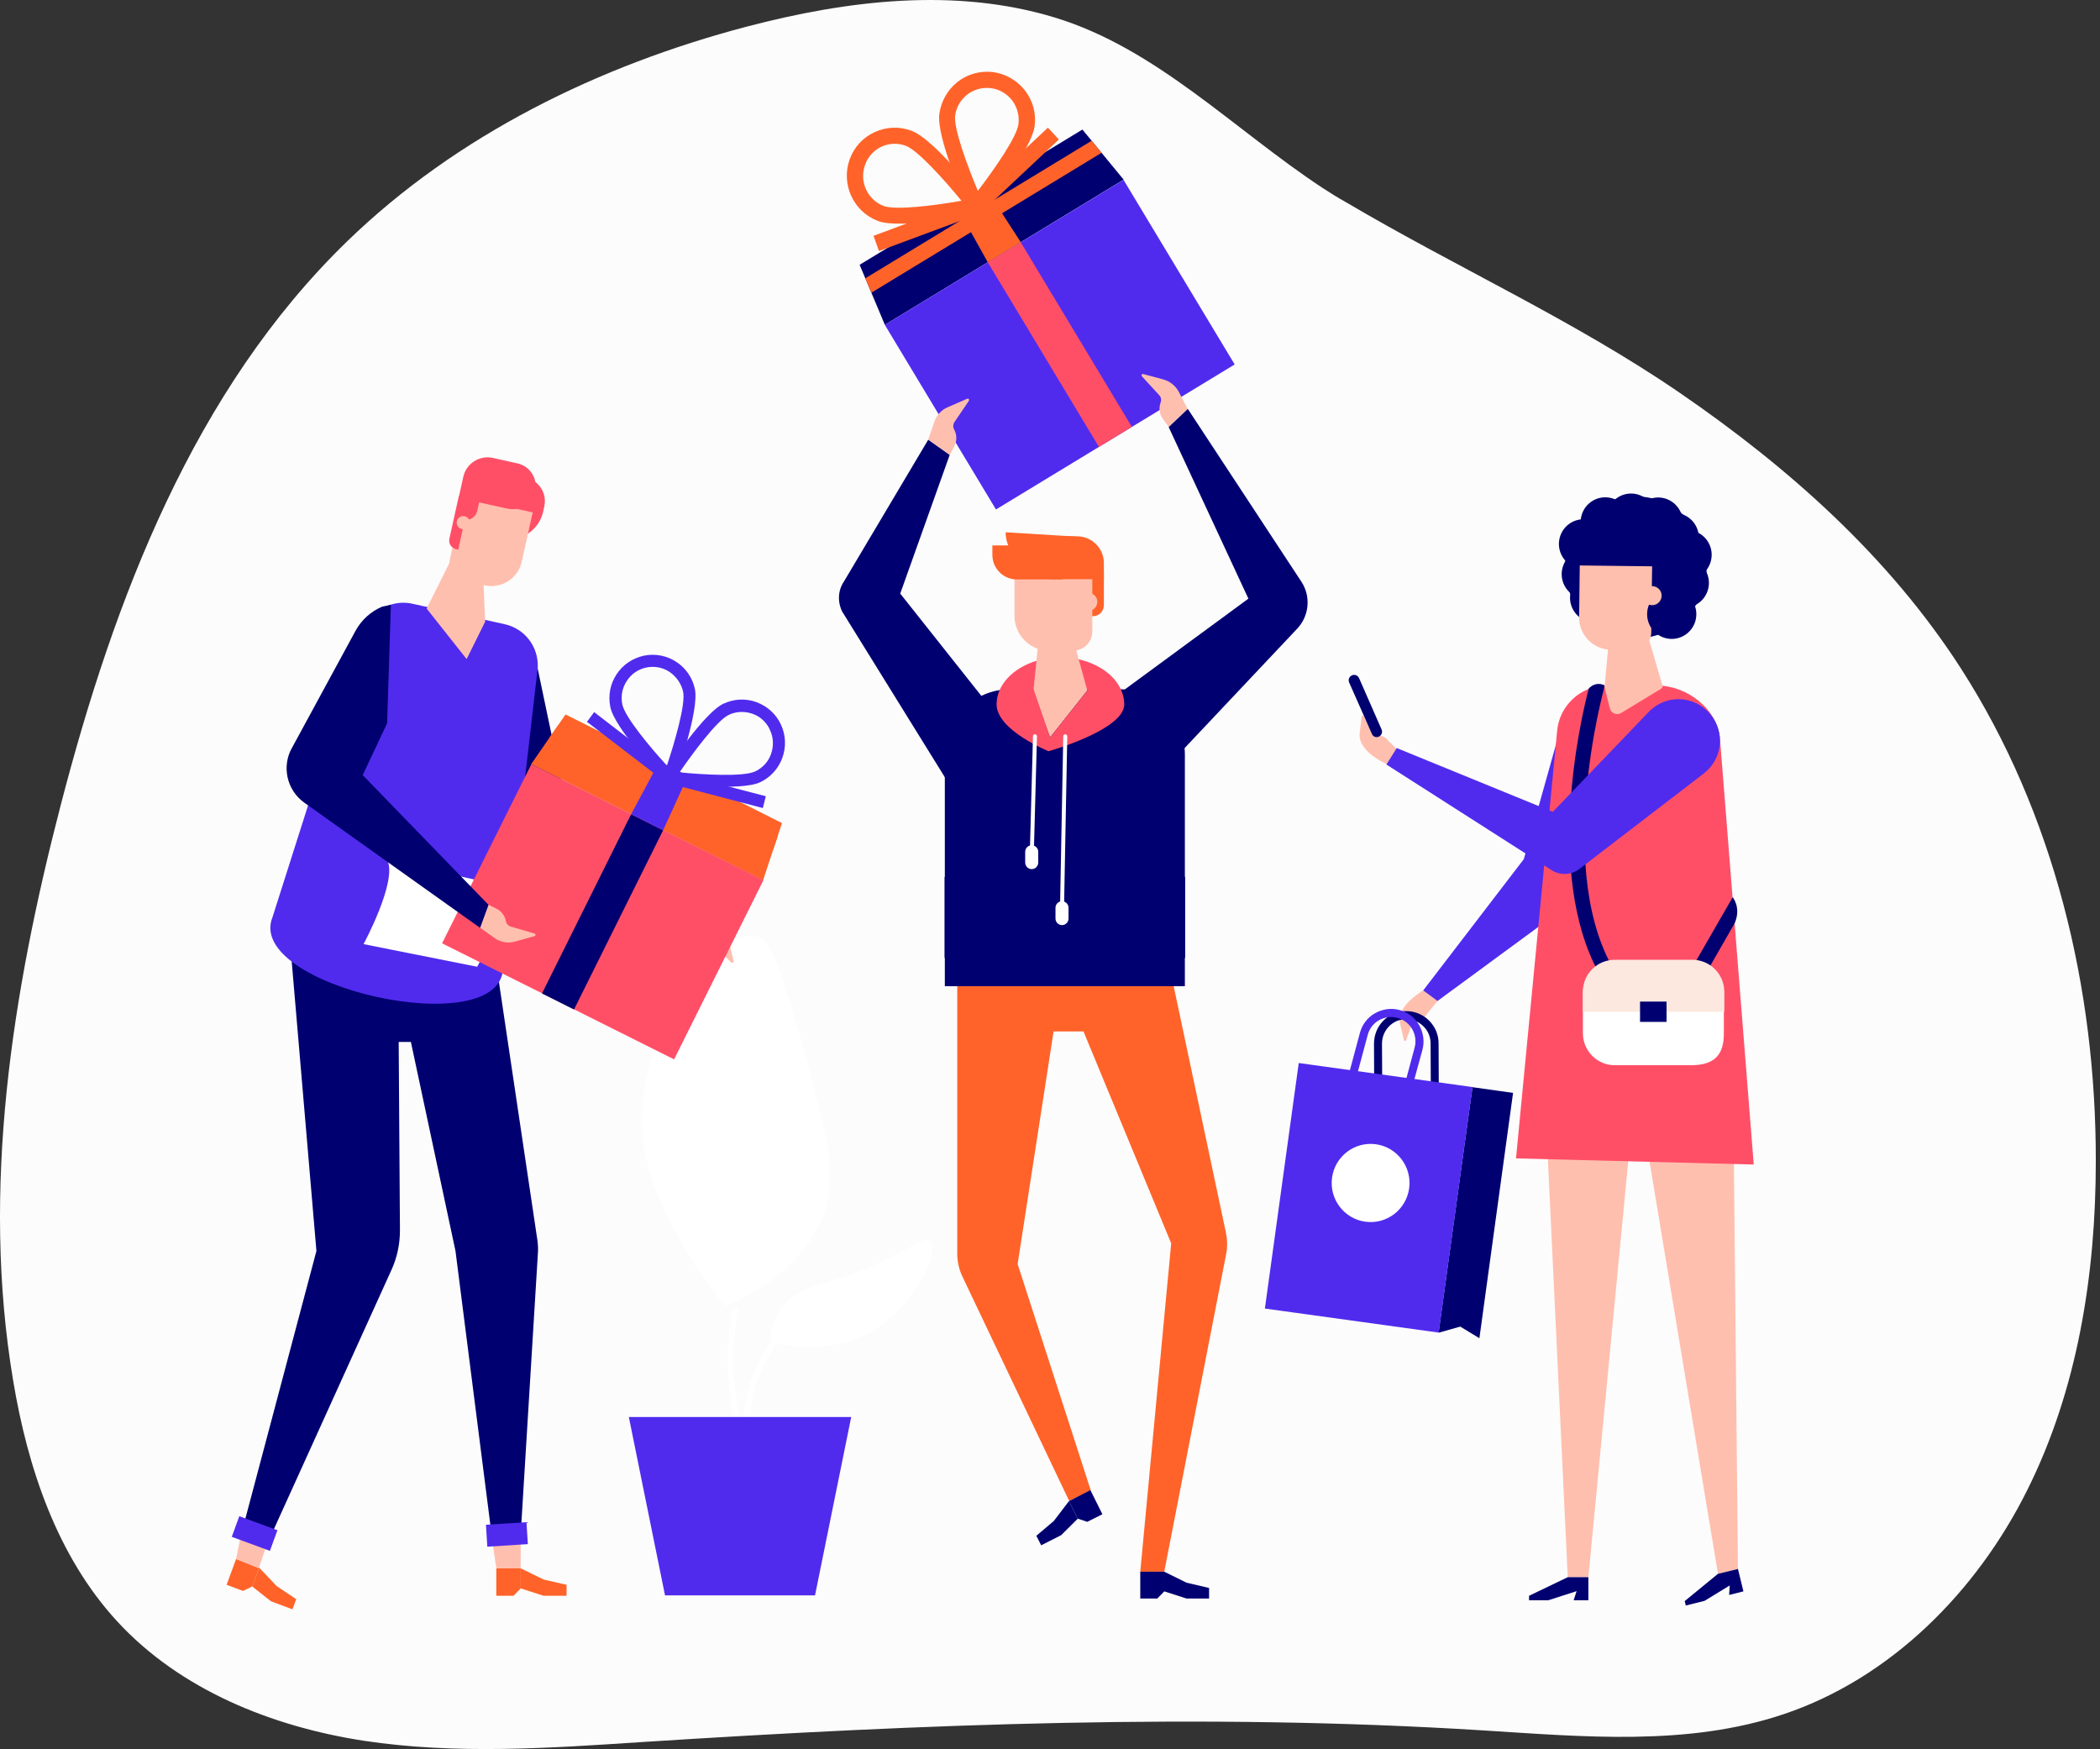 <svg width="323" height="269" viewBox="0 0 323 269" fill="none" xmlns="http://www.w3.org/2000/svg">
<rect x="0" y="0" width="323" height="269" fill="#333333" stroke="none"/>
<g clip-path="url(#clip0)">
<path d="M203.406 28.894C189.88 19.99 177.876 7.445 162.247 2.7C146.909 -1.979 130.341 0.036 114.842 4.098C92.126 10.078 70.285 20.737 53.394 37.116C29.837 59.963 17.573 92.071 9.322 123.887C1.847 152.713 -2.91 182.872 2.009 212.251C4.242 225.737 8.772 239.289 17.994 249.331C27.701 259.893 41.809 265.548 55.95 267.726C70.123 269.87 84.522 268.863 98.825 267.921C141.861 265.158 185.059 263.436 228.095 266.133C243.627 267.108 259.612 268.603 274.368 263.631C290.806 258.106 304.008 244.814 311.774 229.247C319.572 213.681 322.355 195.969 322.355 178.55C322.387 151.998 315.948 125.09 301.581 102.763C290.514 85.572 275.047 71.857 258.318 60.385C242.042 49.238 223.986 41.114 207.03 31.104C205.801 30.422 204.603 29.674 203.406 28.894Z" fill="#FCFCFC"/>
<path d="M113.71 221.253C110.377 210.496 112.674 201.169 112.707 201.104L113.613 201.332C113.58 201.429 111.348 210.496 114.616 220.993L113.71 221.253Z" fill="white"/>
<path d="M114.486 219.206C114.001 212.089 118.952 205.719 119.178 205.459L119.89 206.044C119.825 206.109 114.939 212.414 115.425 219.141L114.486 219.206Z" fill="white"/>
<path d="M98.922 175.56C100.507 187.682 111.509 200.877 111.509 200.877C122.479 196.229 125.715 189.242 126.588 187.032C129.08 180.728 127.074 173.675 123.094 159.604C120.214 149.529 118.758 144.492 116.331 144.004C110.118 142.737 96.883 159.928 98.922 175.56Z" fill="white"/>
<path d="M129.856 196.359C125.359 197.854 122.285 198.309 120.181 201.202C118.887 203.021 118.531 205.036 118.402 206.434C118.402 206.434 127.624 208.871 134.419 204.581C140.826 200.552 144.644 192.459 143.059 190.9C141.958 189.762 139.24 193.207 129.856 196.359Z" fill="white"/>
<path d="M130.924 217.938H96.722L102.287 245.367H125.359L130.924 217.938Z" fill="#502BEE"/>
<path d="M172.828 27.627L136.101 49.954L132.219 40.724L166.486 19.925L172.828 27.627Z" fill="#000070"/>
<path d="M172.808 27.66L136.093 49.961L153.19 78.354L189.905 56.053L172.808 27.66Z" fill="#502BEE"/>
<path d="M156.998 37.264L151.931 40.342L169.028 68.734L174.095 65.657L156.998 37.264Z" fill="#FF4F67"/>
<path d="M169.43 23.5L134.031 45.014L133.092 42.804L167.91 21.647L169.43 23.5Z" fill="#FF6329"/>
<path d="M157.005 37.247L151.925 40.334L147.103 31.689L151.633 28.96L157.005 37.247Z" fill="#FF6329"/>
<path d="M152.345 32.534L150.371 32.924C149.174 33.184 138.464 35.264 135.066 33.997C131.248 32.567 129.306 28.31 130.698 24.475C131.377 22.622 132.736 21.127 134.548 20.315C136.328 19.503 138.334 19.405 140.211 20.12C143.641 21.387 150.371 30 151.116 30.974L152.345 32.534ZM133.254 24.865C133.189 25.027 133.125 25.19 133.06 25.352C132.121 27.887 133.416 30.747 135.94 31.689C137.719 32.339 143.544 31.657 147.88 30.877C145.097 27.465 141.117 23.11 139.337 22.427C138.108 21.972 136.781 22.005 135.584 22.557C134.548 23.045 133.739 23.857 133.254 24.865Z" fill="#FF6329"/>
<path d="M158.202 22.037C156.196 26.1 151.698 31.755 151.083 32.534L149.821 34.094L148.98 32.274C148.462 31.137 143.997 21.16 144.482 17.52C144.741 15.57 145.744 13.815 147.297 12.58C148.851 11.378 150.792 10.858 152.734 11.085C154.675 11.345 156.422 12.353 157.652 13.913C158.849 15.473 159.399 17.423 159.141 19.405C159.043 20.12 158.688 21.03 158.202 22.037ZM150.404 29.35C153.09 25.84 156.422 20.997 156.649 19.08C156.811 17.78 156.455 16.48 155.678 15.44C154.869 14.4 153.704 13.718 152.41 13.555C151.116 13.393 149.821 13.75 148.786 14.53C147.75 15.343 147.071 16.513 146.909 17.813C146.683 19.73 148.689 25.287 150.404 29.35Z" fill="#FF6329"/>
<path d="M162.862 21.452L150.76 32.827L135.195 38.612L134.354 36.272L149.433 30.649L161.179 19.633L162.862 21.452Z" fill="#FF6329"/>
<path d="M168.136 94.769H161.503V88.172H169.786V93.112C169.754 94.022 169.042 94.769 168.136 94.769Z" fill="#FF6329"/>
<path d="M179.526 146.962L188.554 189.567C188.781 190.672 188.813 191.809 188.587 192.914L179.073 241.727H175.384L180.141 191.224L166.648 158.629H162.053L156.52 194.409L167.78 229.248L164.447 230.84L148.042 196.359C147.492 195.222 147.233 193.987 147.233 192.752V146.929H179.526V146.962Z" fill="#FF6329"/>
<path d="M185.966 245.854H182.503L179.073 244.749V241.727L182.503 243.417L185.966 244.229V245.854Z" fill="#000070"/>
<path d="M178.005 245.854H175.384V241.727H179.073V244.75L178.005 245.854Z" fill="#000070"/>
<path d="M160.144 237.665L163.218 236.105L165.774 233.57L164.415 230.873L162.085 233.927L159.399 236.202L160.144 237.665Z" fill="#000070"/>
<path d="M167.23 234.057L169.56 232.888L167.715 229.183L164.415 230.873L165.774 233.57L167.23 234.057Z" fill="#000070"/>
<path d="M142.767 67.6L143.738 64.805C144.094 63.83 144.806 63.018 145.777 62.628L148.754 61.328C148.948 61.231 149.142 61.458 149.012 61.653L146.812 64.903C146.586 65.228 146.553 65.683 146.747 66.04C147.2 66.853 147.2 67.828 146.78 68.64L146.1 69.973L142.767 67.6Z" fill="#FFBFAE"/>
<path d="M182.665 62.888L181.306 60.256C180.82 59.346 179.979 58.663 178.976 58.371L175.837 57.526C175.643 57.461 175.481 57.721 175.643 57.883L178.297 60.776C178.588 61.068 178.653 61.523 178.523 61.88C178.199 62.758 178.329 63.7 178.879 64.448L179.753 65.65L182.665 62.888Z" fill="#FFBFAE"/>
<path d="M182.244 151.674H145.324V116.056C145.324 110.498 149.789 106.013 155.322 106.013H172.246C177.779 106.013 182.244 110.498 182.244 116.056V151.674Z" fill="#000070"/>
<path d="M161.341 100.066H165.062C166.712 100.066 168.007 98.734 168.007 97.109V86.222H156.034V94.769C156.067 97.694 158.429 100.066 161.341 100.066Z" fill="#FFBFAE"/>
<path d="M164.739 97.044L159.982 95.971L158.946 106.208L161.503 113.423L167.23 106.208L164.739 97.044Z" fill="#FFBFAE"/>
<path d="M178.102 119.403L172.99 106.046L192.016 92.072L179.753 65.683L182.697 62.888L200.171 89.472C201.659 91.747 201.368 94.737 199.524 96.686L178.102 119.403Z" fill="#000070"/>
<path d="M129.824 89.407L142.767 67.633L146.068 69.973L138.464 91.292L152.637 109.166L145.906 120.475L129.533 94.054C128.789 92.527 128.886 90.772 129.824 89.407Z" fill="#000070"/>
<path d="M165.515 87.067H159.852C156.973 87.067 154.675 84.727 154.675 81.867L165.386 82.517L165.515 87.067Z" fill="#FF6329"/>
<path d="M163.509 89.114H156.39C154.319 89.114 152.637 87.424 152.637 85.344V83.882H160.856C162.312 83.882 163.477 85.052 163.477 86.514V89.114H163.509Z" fill="#FF6329"/>
<path d="M169.754 89.082H161.47V82.485H165.677C167.942 82.485 169.786 84.337 169.786 86.579V89.082H169.754Z" fill="#FF6329"/>
<path d="M167.424 93.924C168.175 93.924 168.783 93.313 168.783 92.559C168.783 91.805 168.175 91.194 167.424 91.194C166.674 91.194 166.065 91.805 166.065 92.559C166.065 93.313 166.674 93.924 167.424 93.924Z" fill="#FFBFAE"/>
<path d="M182.244 134.872H173.702V141.697C173.702 144.784 176.193 147.319 179.3 147.319H182.277V134.872H182.244Z" fill="#000070"/>
<path d="M145.324 134.872H153.866V141.697C153.866 144.784 151.375 147.319 148.268 147.319H145.291V134.872H145.324Z" fill="#000070"/>
<path d="M165.903 101.399L167.23 106.208L161.503 113.423L158.979 106.013L159.432 101.626C155.872 102.699 153.284 105.299 153.284 108.321C153.284 112.318 161.276 115.536 161.276 115.536C161.276 115.536 172.925 112.286 172.925 108.321C172.893 105.039 169.948 102.309 165.903 101.399Z" fill="#FF4F67"/>
<path d="M163.347 140.982C163.185 140.982 163.023 140.852 163.023 140.657L163.541 113.228C163.541 113.066 163.671 112.936 163.865 112.936C164.027 112.936 164.156 113.066 164.156 113.261L163.638 140.689C163.638 140.852 163.509 140.982 163.347 140.982Z" fill="white"/>
<path d="M158.687 132.727C158.493 132.727 158.364 132.565 158.364 132.402L158.882 113.228C158.882 113.066 159.011 112.903 159.205 112.936C159.367 112.936 159.496 113.098 159.496 113.261L158.979 132.435C158.979 132.597 158.849 132.727 158.687 132.727Z" fill="white"/>
<path d="M158.687 133.67C158.137 133.67 157.684 133.215 157.684 132.662V131.005C157.684 130.452 158.137 129.997 158.687 129.997C159.238 129.997 159.691 130.452 159.691 131.005V132.662C159.691 133.215 159.238 133.67 158.687 133.67Z" fill="white"/>
<path d="M163.347 142.282C162.797 142.282 162.344 141.827 162.344 141.274V139.617C162.344 139.064 162.797 138.609 163.347 138.609C163.897 138.609 164.35 139.064 164.35 139.617V141.274C164.35 141.827 163.897 142.282 163.347 142.282Z" fill="white"/>
<path d="M107.238 140.982L110.344 142.444C111.218 142.932 111.865 143.777 112.092 144.752L112.836 147.839C112.868 148.034 112.642 148.164 112.48 148.034L109.762 145.337C109.471 145.044 109.05 144.947 108.694 145.077C107.853 145.369 106.914 145.207 106.203 144.654L105.07 143.777L107.238 140.982Z" fill="#FFBFAE"/>
<path d="M80.348 131.557L105.911 144.557L108.112 141.729L86.917 122.913L82.387 101.334L63.781 98.246L75.624 126.715C76.465 128.892 78.18 130.647 80.348 131.557Z" fill="#000070"/>
<path d="M77.016 82.842L79.183 73.06L80.898 73.45C82.905 73.905 84.167 75.887 83.714 77.902L83.552 78.65C82.905 81.64 79.96 83.492 77.016 82.842Z" fill="#FF4F67"/>
<path d="M44.204 140.104L48.67 192.394L36.988 236.397L41.001 237.665L60.222 195.287C61.095 193.369 61.516 191.322 61.516 189.21L61.322 160.253H63.199L70.058 192.394L75.592 235.845L80.122 235.39L82.743 192.589C82.775 191.939 82.743 191.322 82.646 190.672L75.106 140.072H44.204V140.104Z" fill="#000070"/>
<path d="M44.981 247.512L41.68 246.277L38.8 244.002L39.868 241.11L42.554 243.937L45.563 245.952L44.981 247.512Z" fill="#FF6329"/>
<path d="M37.377 244.684L34.853 243.742L36.309 239.777L39.868 241.11L38.8 244.002L37.377 244.684Z" fill="#FF6329"/>
<path d="M87.144 245.432H83.617L80.09 244.294V241.207L83.617 242.93L87.144 243.742V245.432Z" fill="#FF6329"/>
<path d="M78.989 245.432H76.336V241.207H80.09V244.295L78.989 245.432Z" fill="#FF6329"/>
<path d="M77.371 148.976L82.71 102.699C82.872 99.514 80.737 96.686 77.63 96.004L63.425 92.852C60.351 92.169 57.212 93.826 56.015 96.751L41.907 141.079C37.636 151.706 76.821 160.416 77.371 148.976Z" fill="#502BEE"/>
<path d="M74.135 84.37L70.609 83.59L65.625 93.599L71.773 101.366L74.621 95.614L74.135 84.37Z" fill="#FFBFAE"/>
<path d="M74.524 90.024L71.223 89.309C69.767 88.984 68.861 87.554 69.185 86.092L71.32 76.44L81.934 78.812L80.251 86.384C79.701 88.952 77.112 90.609 74.524 90.024Z" fill="#FFBFAE"/>
<path d="M70.479 84.532L70.156 84.467C69.411 84.305 68.958 83.59 69.12 82.842L70.576 76.277L72.226 76.635L70.479 84.532Z" fill="#FF4F67"/>
<path d="M78.051 78.227L70.544 76.57L71.256 73.353C71.709 71.273 73.747 69.973 75.818 70.428L79.604 71.273C81.513 71.695 82.743 73.612 82.322 75.53C81.869 77.447 79.96 78.65 78.051 78.227Z" fill="#FF4F67"/>
<path d="M71.353 79.917L73.359 70.883L75.009 71.24L73.391 78.65C73.132 79.56 72.259 80.112 71.353 79.917Z" fill="#FF4F67"/>
<path d="M72.233 80.6C72.353 80.057 72.011 79.52 71.47 79.4C70.929 79.28 70.393 79.623 70.273 80.166C70.153 80.71 70.495 81.247 71.036 81.367C71.577 81.487 72.112 81.144 72.233 80.6Z" fill="#FFBFAE"/>
<path d="M36.309 239.777L36.988 236.397L41.001 237.665L39.803 241.207L36.309 239.777Z" fill="#FFBFAE"/>
<path d="M76.336 241.207L75.559 235.845L80.09 235.39V241.207H76.336Z" fill="#FFBFAE"/>
<path d="M42.671 235.347L36.807 233.189L35.65 236.363L41.514 238.52L42.671 235.347Z" fill="#502BEE"/>
<path d="M80.977 234.113L74.744 234.505L74.954 237.878L81.187 237.486L80.977 234.113Z" fill="#502BEE"/>
<path d="M73.391 148.684L55.918 145.207C55.918 145.207 61.16 135.49 59.574 132.305C63.749 133.247 72.291 135.1 75.818 135.912C76.53 143.712 73.391 148.684 73.391 148.684Z" fill="white"/>
<path d="M117.366 135.392L81.707 117.518L86.982 109.881L120.278 126.585L117.366 135.392Z" fill="#FF6329"/>
<path d="M81.733 117.532L67.996 145.081L103.683 162.93L117.42 135.381L81.733 117.532Z" fill="#FF4F67"/>
<path d="M101.994 127.695L97.072 125.227L83.366 152.791L88.288 155.26L101.994 127.695Z" fill="#000070"/>
<path d="M118.919 130.68L84.523 113.423L85.817 111.603L119.631 128.567L118.919 130.68Z" fill="#FF6329"/>
<path d="M101.996 127.69L97.078 125.22L101.414 117.128L105.814 119.338L101.996 127.69Z" fill="#502BEE"/>
<path d="M103.29 121.288L102.255 120.183C101.478 119.37 94.554 112.026 93.874 108.743C93.518 106.988 93.842 105.234 94.812 103.739C95.783 102.244 97.272 101.236 99.019 100.846C102.611 100.099 106.138 102.406 106.882 105.981C107.562 109.231 104.196 118.753 103.808 119.858L103.29 121.288ZM102.999 103.349C101.931 102.634 100.637 102.406 99.407 102.666C98.145 102.926 97.078 103.674 96.398 104.746C95.686 105.818 95.46 107.118 95.719 108.353C96.139 110.336 100.152 115.113 102.578 117.745C103.711 114.333 105.491 108.353 105.07 106.371C104.779 105.136 104.035 104.064 102.999 103.349Z" fill="#502BEE"/>
<path d="M101.284 120.28L102.093 119.013C102.708 118.07 108.274 109.621 111.283 108.223C112.901 107.476 114.68 107.378 116.363 107.996C118.013 108.613 119.372 109.816 120.117 111.441C121.67 114.788 120.214 118.753 116.913 120.313C113.904 121.71 103.905 120.573 102.773 120.443L101.284 120.28ZM116.751 110.271C116.46 110.076 116.104 109.913 115.748 109.783C114.551 109.361 113.257 109.393 112.092 109.946C110.247 110.823 106.559 115.828 104.52 118.785C108.079 119.143 114.292 119.5 116.137 118.655C117.301 118.103 118.175 117.16 118.596 115.958C119.016 114.756 118.984 113.456 118.434 112.286C118.078 111.441 117.463 110.758 116.751 110.271Z" fill="#502BEE"/>
<path d="M102.481 120.378L90.282 111.018L91.382 109.523L103.29 118.688L117.787 122.458L117.334 124.278L102.481 120.378Z" fill="#502BEE"/>
<path d="M73.812 142.672L76.304 144.427C77.177 144.947 78.213 145.109 79.183 144.817L82.225 143.972C82.419 143.907 82.419 143.647 82.225 143.582L78.569 142.509C78.18 142.412 77.889 142.087 77.824 141.697C77.663 140.819 77.08 140.072 76.271 139.714L75.106 139.129L73.812 142.672Z" fill="#FFBFAE"/>
<path d="M46.825 123.465L73.844 142.704L75.139 139.162L55.788 119.208L59.542 111.246L60.124 93.014L58.765 93.307C57.018 94.054 55.594 95.354 54.688 97.011L44.981 114.886C43.266 117.778 44.075 121.515 46.825 123.465Z" fill="#000070"/>
<path d="M245.413 86.978C247.236 85.951 247.885 83.633 246.862 81.802C245.839 79.97 243.531 79.319 241.708 80.346C239.884 81.374 239.236 83.691 240.259 85.523C241.282 87.354 243.589 88.006 245.413 86.978Z" fill="#000070"/>
<path d="M245.84 91.62C247.664 90.593 248.313 88.275 247.289 86.444C246.266 84.612 243.959 83.961 242.135 84.988C240.312 86.016 239.663 88.333 240.686 90.165C241.709 91.996 244.017 92.648 245.84 91.62Z" fill="#000070"/>
<path d="M247.123 95.246C248.946 94.219 249.595 91.901 248.572 90.07C247.549 88.239 245.242 87.587 243.418 88.615C241.595 89.642 240.946 91.96 241.969 93.791C242.992 95.622 245.3 96.274 247.123 95.246Z" fill="#000070"/>
<path d="M250.105 97.615C251.929 96.588 252.577 94.27 251.554 92.439C250.531 90.608 248.224 89.956 246.4 90.983C244.577 92.011 243.928 94.329 244.951 96.16C245.974 97.991 248.282 98.643 250.105 97.615Z" fill="#BF6675"/>
<path d="M256.237 97.147C261.677 94.594 264.017 88.099 261.462 82.641C258.908 77.183 252.428 74.828 246.988 77.382C241.548 79.936 239.209 86.43 241.763 91.888C244.317 97.346 250.797 99.701 256.237 97.147Z" fill="#000070"/>
<path d="M219.003 152.259C219.003 152.259 216.738 153.559 215.767 155.216C215.379 155.866 215.153 156.646 215.347 157.426L215.929 159.961C215.962 160.123 216.188 160.156 216.253 160.026L217.256 157.264C217.353 156.971 217.612 156.776 217.935 156.776C218.647 156.776 219.262 156.386 219.586 155.801L221.139 153.916L219.003 152.259Z" fill="#FFBFAE"/>
<path d="M221.106 153.949L241.104 139.259C242.172 138.544 243.013 137.472 243.434 136.27L254.079 108.776L240.683 109.686L234.373 132.142L218.906 152.324L221.106 153.949Z" fill="#502BEE"/>
<path d="M266.537 163.601L267.314 241.305L264.24 242.052L252.332 170.328H251.232L244.307 242.572H241.136L237.221 160.286L266.537 163.601Z" fill="#FFBFAE"/>
<path d="M241.136 242.572H244.307V246.114H242.042L242.495 244.717L238.159 246.114H235.182V245.432L241.136 242.572Z" fill="#000070"/>
<path d="M264.24 242.052L267.314 241.305L268.155 244.749L265.955 245.302L266.052 243.84L262.169 246.212L259.289 246.927L259.127 246.244L264.24 242.052Z" fill="#000070"/>
<path d="M233.176 178.16L269.741 179.103L264.563 113.781C264.24 109.068 259.516 105.428 254.824 105.428H247.155C243.11 105.428 239.745 108.581 239.486 112.611L233.176 178.16Z" fill="#FF4F67"/>
<path d="M247.867 94.119H252.397L255.697 105.429C255.762 105.623 255.665 105.818 255.503 105.916L249.355 109.653C248.676 110.076 247.802 109.686 247.608 108.938L246.831 105.851C246.799 105.753 246.799 105.688 246.799 105.591L247.867 94.119Z" fill="#FFBFAE"/>
<path d="M247.737 99.936L251.2 99.969C252.72 100.001 253.982 98.766 253.982 97.239L254.112 87.099L242.981 86.969L242.884 94.931C242.851 97.629 245.019 99.871 247.737 99.936Z" fill="#FFBFAE"/>
<path d="M260.915 92.97C262.738 91.942 263.387 89.625 262.364 87.793C261.341 85.962 259.033 85.311 257.21 86.338C255.386 87.365 254.737 89.683 255.761 91.514C256.784 93.346 259.091 93.998 260.915 92.97Z" fill="#000070"/>
<path d="M258.979 97.778C260.803 96.751 261.452 94.433 260.429 92.602C259.406 90.771 257.098 90.119 255.275 91.147C253.451 92.174 252.802 94.492 253.825 96.323C254.848 98.154 257.156 98.806 258.979 97.778Z" fill="#000070"/>
<path d="M248.754 83.603C250.577 82.576 251.226 80.258 250.203 78.427C249.18 76.596 246.873 75.944 245.049 76.972C243.226 77.999 242.577 80.317 243.6 82.148C244.623 83.979 246.93 84.631 248.754 83.603Z" fill="#000070"/>
<path d="M252.722 83.024C254.545 81.996 255.194 79.679 254.171 77.847C253.148 76.016 250.84 75.364 249.017 76.392C247.193 77.419 246.544 79.737 247.568 81.568C248.591 83.4 250.898 84.051 252.722 83.024Z" fill="#000070"/>
<path d="M256.895 83.631C258.719 82.604 259.368 80.286 258.345 78.455C257.321 76.623 255.014 75.972 253.19 76.999C251.367 78.027 250.718 80.344 251.741 82.176C252.764 84.007 255.072 84.659 256.895 83.631Z" fill="#000070"/>
<path d="M259.368 86.005C261.191 84.978 261.84 82.66 260.817 80.829C259.794 78.997 257.486 78.346 255.663 79.373C253.839 80.401 253.19 82.718 254.214 84.55C255.237 86.381 257.544 87.033 259.368 86.005Z" fill="#000070"/>
<path d="M261.339 88.642C263.162 87.615 263.811 85.297 262.788 83.466C261.765 81.634 259.457 80.983 257.634 82.01C255.81 83.038 255.161 85.355 256.184 87.187C257.208 89.018 259.515 89.67 261.339 88.642Z" fill="#000070"/>
<path d="M255.575 91.632C255.585 90.825 254.941 90.162 254.137 90.151C253.333 90.141 252.673 90.787 252.663 91.595C252.652 92.403 253.296 93.066 254.1 93.076C254.904 93.086 255.564 92.44 255.575 91.632Z" fill="#FFBFAE"/>
<path d="M259.095 150.861L266.505 137.992C266.505 137.992 267.832 139.552 266.829 141.957L261.069 151.999C260.875 152.356 260.486 152.551 260.098 152.551C259.904 152.551 259.71 152.519 259.548 152.389C258.966 152.096 258.771 151.414 259.095 150.861Z" fill="#000070"/>
<path d="M244.372 105.883C245.375 104.844 246.475 105.234 246.766 105.396C246.766 105.526 246.766 105.656 246.734 105.818C246.669 106.111 238.806 134.45 248.708 149.919C249.032 150.439 248.902 151.154 248.352 151.479C248.158 151.609 247.964 151.674 247.737 151.674C247.381 151.674 246.993 151.479 246.799 151.154C237.156 135.977 243.142 110.531 244.372 105.883Z" fill="#000070"/>
<path d="M213.34 117.55C213.34 117.55 210.946 116.511 209.813 114.951C209.36 114.333 209.037 113.618 209.134 112.773L209.425 110.206C209.458 110.043 209.652 109.978 209.749 110.108L211.043 112.741C211.173 113.001 211.464 113.163 211.787 113.131C212.499 113.066 213.146 113.358 213.535 113.943L215.282 115.633L213.34 117.55Z" fill="#FFBFAE"/>
<path d="M263.043 109.816C265.437 112.643 264.919 116.9 261.91 119.078L242.981 133.605C241.751 134.58 240.036 134.677 238.709 133.865L213.243 117.583L214.829 115.048L238.839 124.863L253.497 109.588C256.086 106.761 260.551 106.858 263.043 109.816C263.01 109.816 263.043 109.816 263.043 109.816Z" fill="#502BEE"/>
<path d="M212.079 113.293C212.499 113.098 212.693 112.611 212.499 112.188L209.037 104.291C208.843 103.869 208.357 103.674 207.937 103.869C207.516 104.064 207.322 104.551 207.516 104.974L211.011 112.871C211.172 113.293 211.658 113.488 212.079 113.293Z" fill="#000070"/>
<path d="M248.352 163.828H260.26C263.852 163.763 265.146 162.106 265.146 158.921V152.714C265.146 149.984 262.946 147.807 260.26 147.807H248.352C245.634 147.807 243.466 150.016 243.466 152.714V158.921C243.466 161.618 245.666 163.828 248.352 163.828Z" fill="white"/>
<path d="M243.466 155.606V152.519C243.466 149.789 245.666 147.612 248.384 147.612H260.292C263.01 147.612 265.211 149.821 265.211 152.519V155.606H243.466Z" fill="#FCE8DE"/>
<path d="M252.254 157.166H256.331V154.046H252.254V157.166Z" fill="#000070"/>
<path d="M211.367 168.021L211.334 160.513C211.334 157.751 213.535 155.509 216.285 155.509C217.612 155.509 218.874 156.029 219.812 156.971C220.751 157.914 221.268 159.149 221.268 160.481L221.301 167.988L211.367 168.021ZM216.285 156.744C214.214 156.744 212.564 158.434 212.564 160.513L212.596 166.753L220.071 166.721L220.039 160.481C220.039 159.473 219.65 158.531 218.938 157.849C218.227 157.134 217.288 156.744 216.285 156.744Z" fill="#000070"/>
<path d="M227.546 205.816L224.601 204.029L221.268 204.971L226.478 167.208L232.723 168.086L227.546 205.816Z" fill="#000070"/>
<path d="M199.759 163.493L194.553 201.253L221.287 204.951L226.494 167.19L199.759 163.493Z" fill="#502BEE"/>
<path d="M216.803 168.703L207.225 166.103L209.166 158.856C209.522 157.556 210.331 156.484 211.496 155.834C212.661 155.184 213.988 154.989 215.282 155.346C216.576 155.704 217.644 156.516 218.291 157.686C218.938 158.856 219.133 160.188 218.777 161.488L216.803 168.703ZM208.746 165.226L215.962 167.176L217.579 161.131C218.13 159.149 216.932 157.069 214.958 156.549C213.988 156.289 212.985 156.419 212.111 156.906C211.237 157.394 210.622 158.206 210.364 159.181L208.746 165.226Z" fill="#502BEE"/>
<path d="M216.742 182.764C217.194 179.474 214.906 176.44 211.631 175.985C208.356 175.531 205.334 177.829 204.882 181.119C204.429 184.408 206.718 187.443 209.993 187.897C213.268 188.351 216.289 186.053 216.742 182.764Z" fill="white"/>
</g>
<defs>
<clipPath id="clip0">
<rect width="322.355" height="269" fill="white"/>
</clipPath>
</defs>
</svg>
